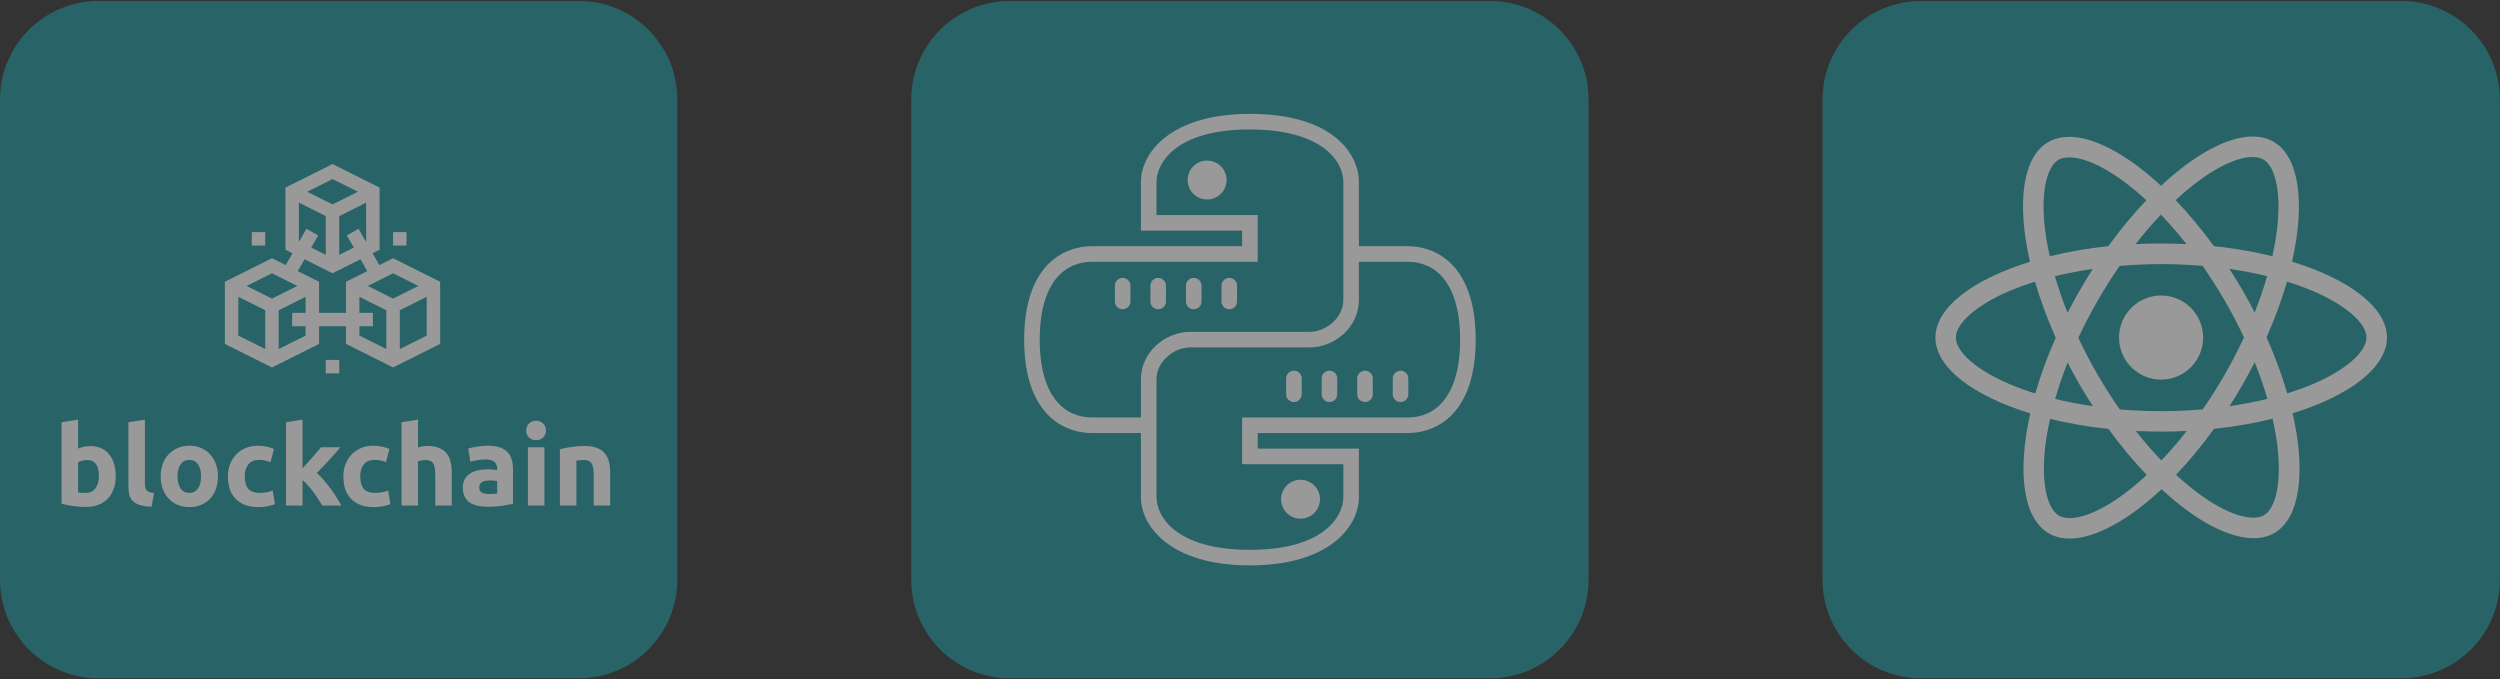 <svg width="541" height="147" viewBox="0 0 541 147" fill="none" xmlns="http://www.w3.org/2000/svg">
<rect x="0" y="0" width="541" height="147" fill="#333333" stroke="none"/>
<g opacity="0.5">
<path d="M125.249 0.215H21.322C9.548 0.215 0.003 9.759 0.003 21.533V125.461C0.003 137.235 9.548 146.78 21.322 146.78H125.249C137.023 146.78 146.568 137.235 146.568 125.461V21.533C146.568 9.759 137.023 0.215 125.249 0.215Z" fill="#1E959B"/>
<path d="M85.059 55.88L82.087 57.362L80.621 54.8L82.148 54.04V40.594L71.957 35.499L61.766 40.594V54.04L63.294 54.805L61.828 57.362L58.855 55.88L48.664 60.976V74.422L58.855 79.517L69.045 74.422V70.61H74.869V74.422L85.059 79.517L95.25 74.422V60.976L85.059 55.88ZM76.563 53.577L73.413 55.152V46.761L79.236 43.85V52.241L79.172 52.273L77.588 49.507L75.061 50.954L76.563 53.577ZM71.957 38.754L77.437 41.494L71.957 44.234L66.477 41.494L71.957 38.754ZM64.678 43.85L70.501 46.761V55.152L67.351 53.577L68.853 50.957L66.326 49.501L64.742 52.267L64.678 52.241V43.85ZM57.399 75.534L51.576 72.622V64.231L57.399 67.142V75.534ZM53.375 61.875L58.855 59.136L64.335 61.875L58.855 64.615L53.375 61.875ZM66.134 67.699H63.222V70.61H66.134V72.622L60.311 75.534V67.142L66.134 64.231V67.699ZM74.869 67.699H69.045V60.976L64.436 58.673L65.902 56.11L71.957 59.136L78.012 56.109L79.478 58.671L74.869 60.976V67.699ZM83.603 75.534L77.78 72.622V70.61H80.692V67.699H77.78V64.231L83.603 67.142V75.534ZM79.58 61.875L85.059 59.136L90.539 61.875L85.059 64.615L79.58 61.875ZM92.338 72.622L86.515 75.534V67.142L92.338 64.231V72.622Z" fill="white"/>
<path d="M57.399 50.229H54.487V53.14H57.399V50.229Z" fill="white"/>
<path d="M73.413 77.89H70.501V80.802H73.413V77.89Z" fill="white"/>
<path d="M87.971 50.229H85.06V53.14H87.971V50.229Z" fill="white"/>
<path d="M21.401 102.998C21.401 100.698 20.555 99.548 18.862 99.548C18.494 99.548 18.127 99.596 17.759 99.692C17.408 99.787 17.121 99.907 16.897 100.051V106.544C17.073 106.576 17.296 106.608 17.568 106.64C17.839 106.656 18.135 106.664 18.454 106.664C19.429 106.664 20.163 106.328 20.659 105.657C21.154 104.986 21.401 104.1 21.401 102.998ZM25.043 103.094C25.043 104.1 24.891 105.01 24.588 105.825C24.3 106.64 23.877 107.334 23.318 107.909C22.759 108.484 22.072 108.932 21.257 109.251C20.443 109.554 19.516 109.706 18.478 109.706C18.047 109.706 17.592 109.682 17.113 109.634C16.649 109.602 16.186 109.554 15.723 109.491C15.276 109.427 14.845 109.355 14.429 109.275C14.014 109.179 13.647 109.083 13.327 108.988V91.378L16.897 90.803V97.08C17.296 96.904 17.712 96.769 18.143 96.673C18.574 96.577 19.037 96.529 19.532 96.529C20.427 96.529 21.218 96.689 21.904 97.008C22.591 97.312 23.166 97.751 23.629 98.326C24.093 98.901 24.444 99.596 24.683 100.41C24.923 101.209 25.043 102.103 25.043 103.094Z" fill="white"/>
<path d="M32.817 109.634C31.778 109.618 30.932 109.507 30.277 109.299C29.638 109.091 29.127 108.804 28.743 108.436C28.376 108.053 28.121 107.598 27.977 107.071C27.849 106.528 27.785 105.921 27.785 105.25V91.378L31.355 90.803V104.531C31.355 104.851 31.379 105.138 31.427 105.394C31.475 105.649 31.562 105.865 31.69 106.04C31.834 106.216 32.034 106.36 32.289 106.472C32.545 106.584 32.888 106.656 33.32 106.688L32.817 109.634Z" fill="white"/>
<path d="M47.154 103.069C47.154 104.06 47.01 104.97 46.723 105.801C46.435 106.615 46.02 107.318 45.477 107.909C44.934 108.484 44.279 108.931 43.512 109.251C42.761 109.57 41.915 109.73 40.973 109.73C40.046 109.73 39.2 109.57 38.433 109.251C37.682 108.931 37.036 108.484 36.492 107.909C35.949 107.318 35.526 106.615 35.223 105.801C34.919 104.97 34.768 104.06 34.768 103.069C34.768 102.079 34.919 101.177 35.223 100.362C35.542 99.547 35.973 98.853 36.517 98.278C37.076 97.703 37.73 97.255 38.481 96.936C39.248 96.617 40.078 96.457 40.973 96.457C41.883 96.457 42.714 96.617 43.465 96.936C44.231 97.255 44.886 97.703 45.429 98.278C45.972 98.853 46.395 99.547 46.699 100.362C47.002 101.177 47.154 102.079 47.154 103.069ZM43.512 103.069C43.512 101.967 43.289 101.105 42.841 100.482C42.41 99.843 41.787 99.523 40.973 99.523C40.158 99.523 39.527 99.843 39.08 100.482C38.633 101.105 38.409 101.967 38.409 103.069C38.409 104.171 38.633 105.05 39.08 105.705C39.527 106.344 40.158 106.663 40.973 106.663C41.787 106.663 42.41 106.344 42.841 105.705C43.289 105.05 43.512 104.171 43.512 103.069Z" fill="white"/>
<path d="M49.32 103.093C49.32 102.183 49.464 101.328 49.752 100.53C50.055 99.715 50.486 99.012 51.045 98.421C51.604 97.814 52.283 97.335 53.082 96.984C53.88 96.632 54.791 96.457 55.813 96.457C56.484 96.457 57.099 96.521 57.658 96.648C58.217 96.76 58.76 96.928 59.287 97.152L58.544 100.003C58.209 99.875 57.842 99.763 57.442 99.667C57.043 99.571 56.596 99.523 56.1 99.523C55.047 99.523 54.256 99.851 53.729 100.506C53.218 101.161 52.962 102.023 52.962 103.093C52.962 104.227 53.202 105.106 53.681 105.729C54.176 106.352 55.031 106.663 56.244 106.663C56.675 106.663 57.139 106.623 57.634 106.543C58.129 106.463 58.584 106.336 58.999 106.16L59.503 109.083C59.087 109.259 58.568 109.41 57.945 109.538C57.322 109.666 56.636 109.73 55.885 109.73C54.735 109.73 53.745 109.562 52.914 109.227C52.084 108.875 51.397 108.404 50.854 107.813C50.327 107.222 49.935 106.527 49.679 105.729C49.44 104.914 49.32 104.036 49.32 103.093Z" fill="white"/>
<path d="M65.469 101.345C65.821 100.961 66.18 100.562 66.547 100.147C66.931 99.731 67.298 99.324 67.65 98.925C68.001 98.509 68.328 98.118 68.632 97.751C68.951 97.384 69.223 97.064 69.446 96.793H73.687C72.84 97.767 72.01 98.701 71.195 99.596C70.397 100.474 69.518 101.385 68.56 102.327C69.039 102.758 69.534 103.277 70.045 103.884C70.556 104.475 71.052 105.09 71.531 105.729C72.01 106.368 72.449 107.007 72.848 107.646C73.248 108.285 73.583 108.868 73.855 109.395H69.758C69.502 108.98 69.207 108.524 68.871 108.029C68.552 107.518 68.208 107.015 67.841 106.52C67.474 106.009 67.082 105.521 66.667 105.058C66.268 104.595 65.868 104.204 65.469 103.884V109.395H61.899V91.378L65.469 90.803V101.345Z" fill="white"/>
<path d="M74.309 103.093C74.309 102.183 74.452 101.328 74.74 100.53C75.043 99.715 75.475 99.012 76.034 98.421C76.593 97.814 77.271 97.335 78.07 96.984C78.869 96.632 79.779 96.457 80.801 96.457C81.472 96.457 82.087 96.521 82.646 96.648C83.205 96.76 83.748 96.928 84.275 97.152L83.533 100.003C83.197 99.875 82.83 99.763 82.43 99.667C82.031 99.571 81.584 99.523 81.089 99.523C80.035 99.523 79.244 99.851 78.717 100.506C78.206 101.161 77.95 102.023 77.95 103.093C77.95 104.227 78.19 105.106 78.669 105.729C79.164 106.352 80.019 106.663 81.233 106.663C81.664 106.663 82.127 106.623 82.622 106.543C83.117 106.463 83.573 106.336 83.988 106.16L84.491 109.083C84.076 109.259 83.557 109.41 82.933 109.538C82.311 109.666 81.624 109.73 80.873 109.73C79.723 109.73 78.733 109.562 77.902 109.227C77.072 108.875 76.385 108.404 75.842 107.813C75.315 107.222 74.923 106.527 74.668 105.729C74.428 104.914 74.309 104.036 74.309 103.093Z" fill="white"/>
<path d="M86.888 109.395V91.378L90.457 90.803V96.841C90.697 96.76 91.001 96.689 91.368 96.625C91.751 96.545 92.119 96.505 92.47 96.505C93.492 96.505 94.339 96.649 95.01 96.936C95.697 97.208 96.239 97.599 96.639 98.11C97.054 98.621 97.341 99.228 97.501 99.931C97.677 100.634 97.765 101.416 97.765 102.279V109.395H94.195V102.71C94.195 101.56 94.043 100.746 93.74 100.267C93.452 99.787 92.909 99.548 92.111 99.548C91.791 99.548 91.488 99.58 91.2 99.644C90.929 99.692 90.681 99.748 90.457 99.811V109.395H86.888Z" fill="white"/>
<path d="M105.811 106.903C106.163 106.903 106.498 106.895 106.818 106.879C107.137 106.863 107.393 106.839 107.584 106.807V104.1C107.441 104.068 107.225 104.036 106.938 104.004C106.65 103.972 106.387 103.956 106.147 103.956C105.811 103.956 105.492 103.98 105.189 104.028C104.901 104.06 104.646 104.132 104.422 104.243C104.198 104.355 104.023 104.507 103.895 104.698C103.767 104.89 103.703 105.13 103.703 105.417C103.703 105.976 103.887 106.368 104.254 106.591C104.638 106.799 105.157 106.903 105.811 106.903ZM105.524 96.457C106.578 96.457 107.457 96.576 108.159 96.816C108.862 97.056 109.421 97.399 109.837 97.846C110.268 98.293 110.571 98.837 110.747 99.476C110.923 100.114 111.01 100.825 111.01 101.608V109.035C110.499 109.147 109.789 109.275 108.878 109.418C107.968 109.578 106.866 109.658 105.572 109.658C104.757 109.658 104.015 109.586 103.344 109.442C102.689 109.298 102.122 109.067 101.643 108.748C101.163 108.412 100.796 107.981 100.541 107.454C100.285 106.927 100.157 106.28 100.157 105.513C100.157 104.778 100.301 104.155 100.589 103.644C100.892 103.133 101.291 102.726 101.786 102.422C102.282 102.119 102.849 101.903 103.487 101.776C104.126 101.632 104.789 101.56 105.476 101.56C105.939 101.56 106.347 101.584 106.698 101.632C107.065 101.664 107.361 101.712 107.584 101.776V101.44C107.584 100.833 107.401 100.346 107.034 99.979C106.666 99.611 106.027 99.428 105.117 99.428C104.51 99.428 103.911 99.476 103.32 99.571C102.729 99.651 102.218 99.771 101.786 99.931L101.331 97.056C101.539 96.992 101.794 96.928 102.098 96.864C102.417 96.784 102.761 96.72 103.128 96.672C103.495 96.609 103.879 96.561 104.278 96.529C104.694 96.481 105.109 96.457 105.524 96.457Z" fill="white"/>
<path d="M117.809 109.394H114.239V96.792H117.809V109.394ZM118.144 93.15C118.144 93.805 117.929 94.325 117.498 94.708C117.082 95.075 116.587 95.259 116.012 95.259C115.437 95.259 114.934 95.075 114.503 94.708C114.087 94.325 113.88 93.805 113.88 93.15C113.88 92.496 114.087 91.985 114.503 91.617C114.934 91.234 115.437 91.042 116.012 91.042C116.587 91.042 117.082 91.234 117.498 91.617C117.929 91.985 118.144 92.496 118.144 93.15Z" fill="white"/>
<path d="M121.163 97.223C121.77 97.048 122.553 96.888 123.511 96.744C124.469 96.585 125.476 96.505 126.53 96.505C127.6 96.505 128.487 96.649 129.189 96.936C129.908 97.207 130.475 97.599 130.89 98.11C131.306 98.621 131.601 99.228 131.777 99.931C131.952 100.634 132.04 101.416 132.04 102.279V109.394H128.471V102.71C128.471 101.56 128.319 100.745 128.015 100.266C127.712 99.787 127.145 99.547 126.314 99.547C126.059 99.547 125.787 99.563 125.5 99.595C125.212 99.611 124.956 99.635 124.733 99.667V109.394H121.163V97.223Z" fill="white"/>
</g>
<g opacity="0.5">
<path d="M322.445 0.215H218.517C206.743 0.215 197.198 9.759 197.198 21.533V125.461C197.198 137.235 206.743 146.779 218.517 146.779H322.445C334.218 146.779 343.763 137.235 343.763 125.461V21.533C343.763 9.759 334.218 0.215 322.445 0.215Z" fill="#1E959B"/>
<path d="M270.482 24.642C253.225 24.642 246.897 33.129 246.897 39.406V49.912H268.797V53.281H236.391C232.661 53.281 228.834 54.695 226.066 58.006C223.298 61.318 221.627 66.373 221.627 73.497C221.627 80.621 223.298 85.677 226.066 88.988C228.834 92.299 232.661 93.713 236.391 93.713H246.897V107.588C246.897 113.865 253.225 122.352 270.482 122.352C287.738 122.352 294.067 113.865 294.067 107.588V97.082H272.166V93.713H304.573C308.303 93.713 312.13 92.299 314.898 88.988C317.666 85.677 319.337 80.621 319.337 73.497C319.337 66.373 317.666 61.318 314.898 58.006C312.13 54.695 308.303 53.281 304.573 53.281H294.07V39.406C294.069 36.184 292.492 32.411 288.73 29.522C284.969 26.633 279.103 24.642 270.482 24.642ZM270.482 28.011C278.584 28.011 283.669 29.883 286.677 32.194C289.685 34.504 290.7 37.268 290.701 39.406V53.281H290.698V64.919C290.698 66.302 290.2 67.619 289.375 68.723C288.274 70.194 286.595 71.288 284.752 71.668C284.291 71.763 283.822 71.812 283.347 71.812H257.617C251.981 71.812 246.897 76.329 246.897 82.075V90.344H236.391C233.473 90.344 230.762 89.35 228.652 86.826C226.542 84.302 224.996 80.095 224.996 73.497C224.996 66.9 226.542 62.692 228.652 60.168C230.762 57.644 233.473 56.65 236.391 56.65H272.166V46.542H250.266V39.406C250.266 35.389 254.291 28.011 270.482 28.011ZM261.216 34.75C260.099 34.75 259.028 35.194 258.238 35.984C257.448 36.773 257.005 37.844 257.005 38.962C257.005 40.079 257.448 41.15 258.238 41.94C259.028 42.73 260.099 43.173 261.216 43.173C262.333 43.173 263.405 42.73 264.194 41.94C264.984 41.15 265.428 40.079 265.428 38.962C265.428 37.844 264.984 36.773 264.194 35.984C263.405 35.194 262.333 34.75 261.216 34.75ZM294.07 56.65H304.573C307.491 56.65 310.202 57.644 312.312 60.168C314.422 62.692 315.968 66.9 315.968 73.497C315.968 80.095 314.422 84.302 312.312 86.826C310.202 89.35 307.491 90.344 304.573 90.344H268.797V100.451H290.698V107.588C290.698 111.605 286.673 118.983 270.482 118.983C254.291 118.983 250.266 111.605 250.266 107.588V82.075C250.266 81.614 250.323 81.16 250.427 80.719C251.159 77.635 254.293 75.182 257.617 75.182H283.347C283.7 75.182 284.05 75.164 284.397 75.129C286.477 74.922 288.439 74.107 290.046 72.862H290.049C290.317 72.655 290.573 72.434 290.819 72.204H290.823C292.799 70.357 294.07 67.792 294.07 64.919V56.65ZM242.916 60.135C242.469 60.142 242.044 60.326 241.733 60.646C241.422 60.966 241.251 61.396 241.257 61.843V65.212C241.254 65.435 241.295 65.657 241.378 65.864C241.462 66.071 241.585 66.26 241.742 66.419C241.899 66.578 242.085 66.704 242.291 66.79C242.497 66.876 242.719 66.921 242.942 66.921C243.165 66.921 243.386 66.876 243.592 66.79C243.798 66.704 243.985 66.578 244.141 66.419C244.298 66.26 244.422 66.071 244.505 65.864C244.588 65.657 244.63 65.435 244.626 65.212V61.843C244.63 61.617 244.587 61.394 244.502 61.185C244.417 60.976 244.291 60.786 244.132 60.627C243.972 60.468 243.782 60.342 243.574 60.258C243.365 60.173 243.141 60.131 242.916 60.135ZM250.605 60.135C250.159 60.142 249.733 60.326 249.423 60.646C249.112 60.966 248.94 61.396 248.947 61.843V65.212C248.943 65.435 248.985 65.657 249.068 65.864C249.151 66.071 249.275 66.26 249.432 66.419C249.588 66.578 249.775 66.704 249.981 66.79C250.187 66.876 250.408 66.921 250.631 66.921C250.855 66.921 251.075 66.876 251.281 66.79C251.487 66.704 251.674 66.578 251.831 66.419C251.988 66.26 252.111 66.071 252.195 65.864C252.278 65.657 252.319 65.435 252.316 65.212V61.843C252.319 61.617 252.277 61.394 252.192 61.185C252.107 60.976 251.981 60.786 251.821 60.627C251.662 60.468 251.472 60.342 251.263 60.258C251.054 60.173 250.83 60.131 250.605 60.135ZM258.298 60.135C257.852 60.142 257.426 60.326 257.115 60.646C256.805 60.966 256.633 61.396 256.639 61.843V65.212C256.636 65.435 256.677 65.657 256.761 65.864C256.844 66.071 256.968 66.26 257.124 66.419C257.281 66.578 257.468 66.704 257.674 66.79C257.88 66.876 258.101 66.921 258.324 66.921C258.547 66.921 258.768 66.876 258.974 66.79C259.18 66.704 259.367 66.578 259.524 66.419C259.681 66.26 259.804 66.071 259.888 65.864C259.971 65.657 260.012 65.435 260.009 65.212V61.843C260.012 61.617 259.97 61.394 259.885 61.185C259.8 60.976 259.674 60.786 259.514 60.627C259.355 60.468 259.165 60.342 258.956 60.258C258.747 60.173 258.523 60.131 258.298 60.135ZM265.987 60.135C265.541 60.142 265.116 60.326 264.805 60.646C264.494 60.966 264.323 61.396 264.329 61.843V65.212C264.326 65.435 264.367 65.657 264.45 65.864C264.534 66.071 264.657 66.26 264.814 66.419C264.971 66.578 265.157 66.704 265.363 66.79C265.569 66.876 265.79 66.921 266.014 66.921C266.237 66.921 266.458 66.876 266.664 66.79C266.87 66.704 267.057 66.578 267.213 66.419C267.37 66.26 267.494 66.071 267.577 65.864C267.66 65.657 267.702 65.435 267.698 65.212V61.843C267.701 61.617 267.659 61.394 267.574 61.185C267.489 60.976 267.363 60.786 267.204 60.627C267.044 60.468 266.854 60.342 266.645 60.258C266.437 60.173 266.213 60.131 265.987 60.135ZM279.978 80.213C279.532 80.22 279.106 80.403 278.795 80.724C278.484 81.044 278.313 81.474 278.32 81.92V85.29C278.316 85.513 278.358 85.734 278.441 85.942C278.524 86.149 278.648 86.337 278.805 86.496C278.961 86.655 279.148 86.781 279.354 86.868C279.56 86.954 279.781 86.998 280.004 86.998C280.228 86.998 280.448 86.954 280.654 86.868C280.86 86.781 281.047 86.655 281.204 86.496C281.361 86.337 281.484 86.149 281.567 85.942C281.651 85.734 281.692 85.513 281.689 85.29V81.92C281.692 81.695 281.65 81.471 281.565 81.262C281.48 81.054 281.354 80.864 281.194 80.705C281.035 80.546 280.845 80.42 280.636 80.335C280.427 80.251 280.203 80.209 279.978 80.213ZM287.667 80.213C287.221 80.22 286.796 80.403 286.485 80.724C286.174 81.044 286.003 81.474 286.009 81.92V85.29C286.006 85.513 286.047 85.734 286.13 85.942C286.213 86.149 286.337 86.337 286.494 86.496C286.651 86.655 286.837 86.781 287.043 86.868C287.249 86.954 287.47 86.998 287.694 86.998C287.917 86.998 288.138 86.954 288.344 86.868C288.55 86.781 288.737 86.655 288.894 86.496C289.05 86.337 289.174 86.149 289.257 85.942C289.34 85.734 289.381 85.513 289.378 85.29V81.92C289.381 81.695 289.339 81.471 289.254 81.262C289.169 81.054 289.044 80.864 288.884 80.705C288.724 80.546 288.535 80.42 288.325 80.335C288.116 80.251 287.893 80.209 287.667 80.213ZM295.36 80.213C294.914 80.22 294.489 80.403 294.178 80.724C293.867 81.044 293.696 81.474 293.702 81.92V85.29C293.699 85.513 293.74 85.734 293.823 85.942C293.906 86.149 294.03 86.337 294.187 86.496C294.344 86.655 294.53 86.781 294.736 86.868C294.942 86.954 295.163 86.998 295.387 86.998C295.61 86.998 295.831 86.954 296.037 86.868C296.243 86.781 296.43 86.655 296.586 86.496C296.743 86.337 296.867 86.149 296.95 85.942C297.033 85.734 297.074 85.513 297.071 85.29V81.92C297.074 81.695 297.032 81.471 296.947 81.262C296.862 81.054 296.736 80.864 296.577 80.705C296.417 80.546 296.227 80.42 296.018 80.335C295.809 80.251 295.586 80.209 295.36 80.213ZM303.05 80.213C302.603 80.22 302.178 80.403 301.867 80.724C301.556 81.044 301.385 81.474 301.391 81.92V85.29C301.388 85.513 301.429 85.734 301.513 85.942C301.596 86.149 301.72 86.337 301.876 86.496C302.033 86.655 302.22 86.781 302.426 86.868C302.632 86.954 302.853 86.998 303.076 86.998C303.299 86.998 303.52 86.954 303.726 86.868C303.932 86.781 304.119 86.655 304.276 86.496C304.433 86.337 304.556 86.149 304.639 85.942C304.723 85.734 304.764 85.513 304.761 85.29V81.92C304.764 81.695 304.722 81.471 304.637 81.262C304.552 81.054 304.426 80.864 304.266 80.705C304.107 80.546 303.917 80.42 303.708 80.335C303.499 80.251 303.275 80.209 303.05 80.213ZM281.432 103.821C280.315 103.821 279.244 104.265 278.454 105.054C277.664 105.844 277.221 106.915 277.221 108.032C277.221 109.149 277.664 110.221 278.454 111.011C279.244 111.8 280.315 112.244 281.432 112.244C281.985 112.244 282.533 112.135 283.044 111.923C283.555 111.712 284.019 111.402 284.41 111.011C284.801 110.619 285.112 110.155 285.323 109.644C285.535 109.133 285.644 108.586 285.644 108.032C285.644 107.479 285.535 106.932 285.323 106.421C285.112 105.91 284.801 105.446 284.41 105.054C284.019 104.663 283.555 104.353 283.044 104.141C282.533 103.93 281.985 103.821 281.432 103.821Z" fill="white"/>
</g>
<g opacity="0.5">
<path d="M519.643 0.215H415.715C403.941 0.215 394.396 9.759 394.396 21.533V125.461C394.396 137.235 403.941 146.779 415.715 146.779H519.643C531.417 146.779 540.961 137.235 540.961 125.461V21.533C540.961 9.759 531.417 0.215 519.643 0.215Z" fill="#1E959B"/>
<path d="M516.535 73.045C516.535 66.572 508.429 60.438 496.001 56.634C498.869 43.967 497.595 33.889 491.978 30.663C490.683 29.906 489.17 29.548 487.517 29.548V33.989C488.433 33.989 489.17 34.168 489.787 34.507C492.496 36.06 493.671 41.975 492.755 49.584C492.536 51.456 492.177 53.427 491.739 55.439C487.836 54.483 483.573 53.746 479.092 53.268C476.404 49.584 473.615 46.238 470.807 43.31C477.3 37.275 483.394 33.969 487.537 33.969V29.528C482.06 29.528 474.89 33.431 467.64 40.203C460.391 33.471 453.221 29.607 447.744 29.607V34.049C451.866 34.049 457.981 37.335 464.474 43.33C461.685 46.257 458.897 49.584 456.248 53.268C451.747 53.746 447.485 54.483 443.581 55.459C443.123 53.467 442.785 51.535 442.546 49.683C441.61 42.075 442.765 36.16 445.454 34.587C446.051 34.228 446.828 34.068 447.744 34.068V29.627C446.071 29.627 444.557 29.986 443.243 30.742C437.646 33.969 436.392 44.027 439.279 56.654C426.891 60.478 418.825 66.592 418.825 73.045C418.825 79.518 426.931 85.652 439.359 89.456C436.491 102.123 437.766 112.201 443.382 115.427C444.677 116.184 446.19 116.542 447.863 116.542C453.34 116.542 460.51 112.639 467.76 105.867C475.009 112.599 482.179 116.463 487.656 116.463C489.329 116.463 490.843 116.104 492.157 115.347C497.754 112.121 499.009 102.063 496.121 89.436C508.469 85.632 516.535 79.498 516.535 73.045ZM490.604 59.761C489.867 62.33 488.951 64.979 487.915 67.628C487.099 66.034 486.242 64.441 485.306 62.848C484.39 61.254 483.414 59.701 482.438 58.187C485.266 58.605 487.995 59.123 490.604 59.761ZM481.482 80.972C479.929 83.66 478.336 86.21 476.682 88.58C473.715 88.839 470.707 88.978 467.68 88.978C464.673 88.978 461.666 88.839 458.718 88.6C457.065 86.23 455.451 83.7 453.898 81.032C452.384 78.422 451.01 75.774 449.755 73.105C450.99 70.436 452.384 67.767 453.878 65.158C455.431 62.469 457.025 59.92 458.678 57.55C461.646 57.291 464.653 57.152 467.68 57.152C470.688 57.152 473.695 57.291 476.643 57.53C478.296 59.9 479.909 62.429 481.462 65.098C482.976 67.707 484.35 70.356 485.605 73.025C484.35 75.694 482.976 78.363 481.482 80.972ZM487.915 78.382C488.991 81.051 489.907 83.72 490.664 86.309C488.055 86.947 485.306 87.484 482.458 87.903C483.434 86.369 484.41 84.796 485.326 83.182C486.242 81.589 487.099 79.976 487.915 78.382ZM467.72 99.633C465.868 97.721 464.016 95.59 462.183 93.26C463.976 93.34 465.808 93.4 467.66 93.4C469.532 93.4 471.385 93.36 473.197 93.26C471.405 95.59 469.552 97.721 467.72 99.633ZM452.902 87.903C450.074 87.484 447.346 86.967 444.736 86.329C445.473 83.76 446.389 81.111 447.425 78.462C448.242 80.055 449.098 81.649 450.034 83.242C450.97 84.836 451.926 86.389 452.902 87.903ZM467.62 46.457C469.473 48.369 471.325 50.5 473.157 52.83C471.365 52.75 469.532 52.69 467.68 52.69C465.808 52.69 463.956 52.73 462.143 52.83C463.936 50.5 465.788 48.369 467.62 46.457ZM452.882 58.187C451.906 59.721 450.931 61.294 450.014 62.908C449.098 64.501 448.242 66.094 447.425 67.688C446.35 65.019 445.434 62.35 444.677 59.761C447.286 59.143 450.034 58.605 452.882 58.187ZM434.858 83.123C427.807 80.115 423.247 76.172 423.247 73.045C423.247 69.918 427.807 65.955 434.858 62.967C436.571 62.23 438.443 61.573 440.375 60.956C441.51 64.859 443.004 68.922 444.856 73.085C443.024 77.228 441.55 81.27 440.434 85.154C438.463 84.537 436.591 83.859 434.858 83.123ZM445.573 111.583C442.864 110.03 441.689 104.114 442.605 96.506C442.824 94.634 443.183 92.663 443.621 90.651C447.525 91.607 451.787 92.344 456.268 92.822C458.957 96.506 461.745 99.852 464.553 102.78C458.061 108.815 451.966 112.121 447.823 112.121C446.927 112.101 446.17 111.922 445.573 111.583ZM492.815 96.407C493.751 104.015 492.595 109.93 489.907 111.503C489.309 111.862 488.533 112.021 487.617 112.021C483.494 112.021 477.379 108.735 470.887 102.74C473.675 99.813 476.463 96.487 479.112 92.802C483.613 92.324 487.875 91.587 491.779 90.611C492.237 92.623 492.595 94.555 492.815 96.407ZM500.483 83.123C498.77 83.859 496.898 84.517 494.966 85.134C493.83 81.231 492.337 77.168 490.484 73.005C492.317 68.862 493.791 64.819 494.906 60.936C496.878 61.553 498.75 62.23 500.502 62.967C507.553 65.975 512.114 69.918 512.114 73.045C512.094 76.172 507.533 80.135 500.483 83.123Z" fill="white"/>
<path d="M467.659 82.147C472.686 82.147 476.761 78.072 476.761 73.045C476.761 68.018 472.686 63.943 467.659 63.943C462.633 63.943 458.558 68.018 458.558 73.045C458.558 78.072 462.633 82.147 467.659 82.147Z" fill="white"/>
</g>
</svg>

